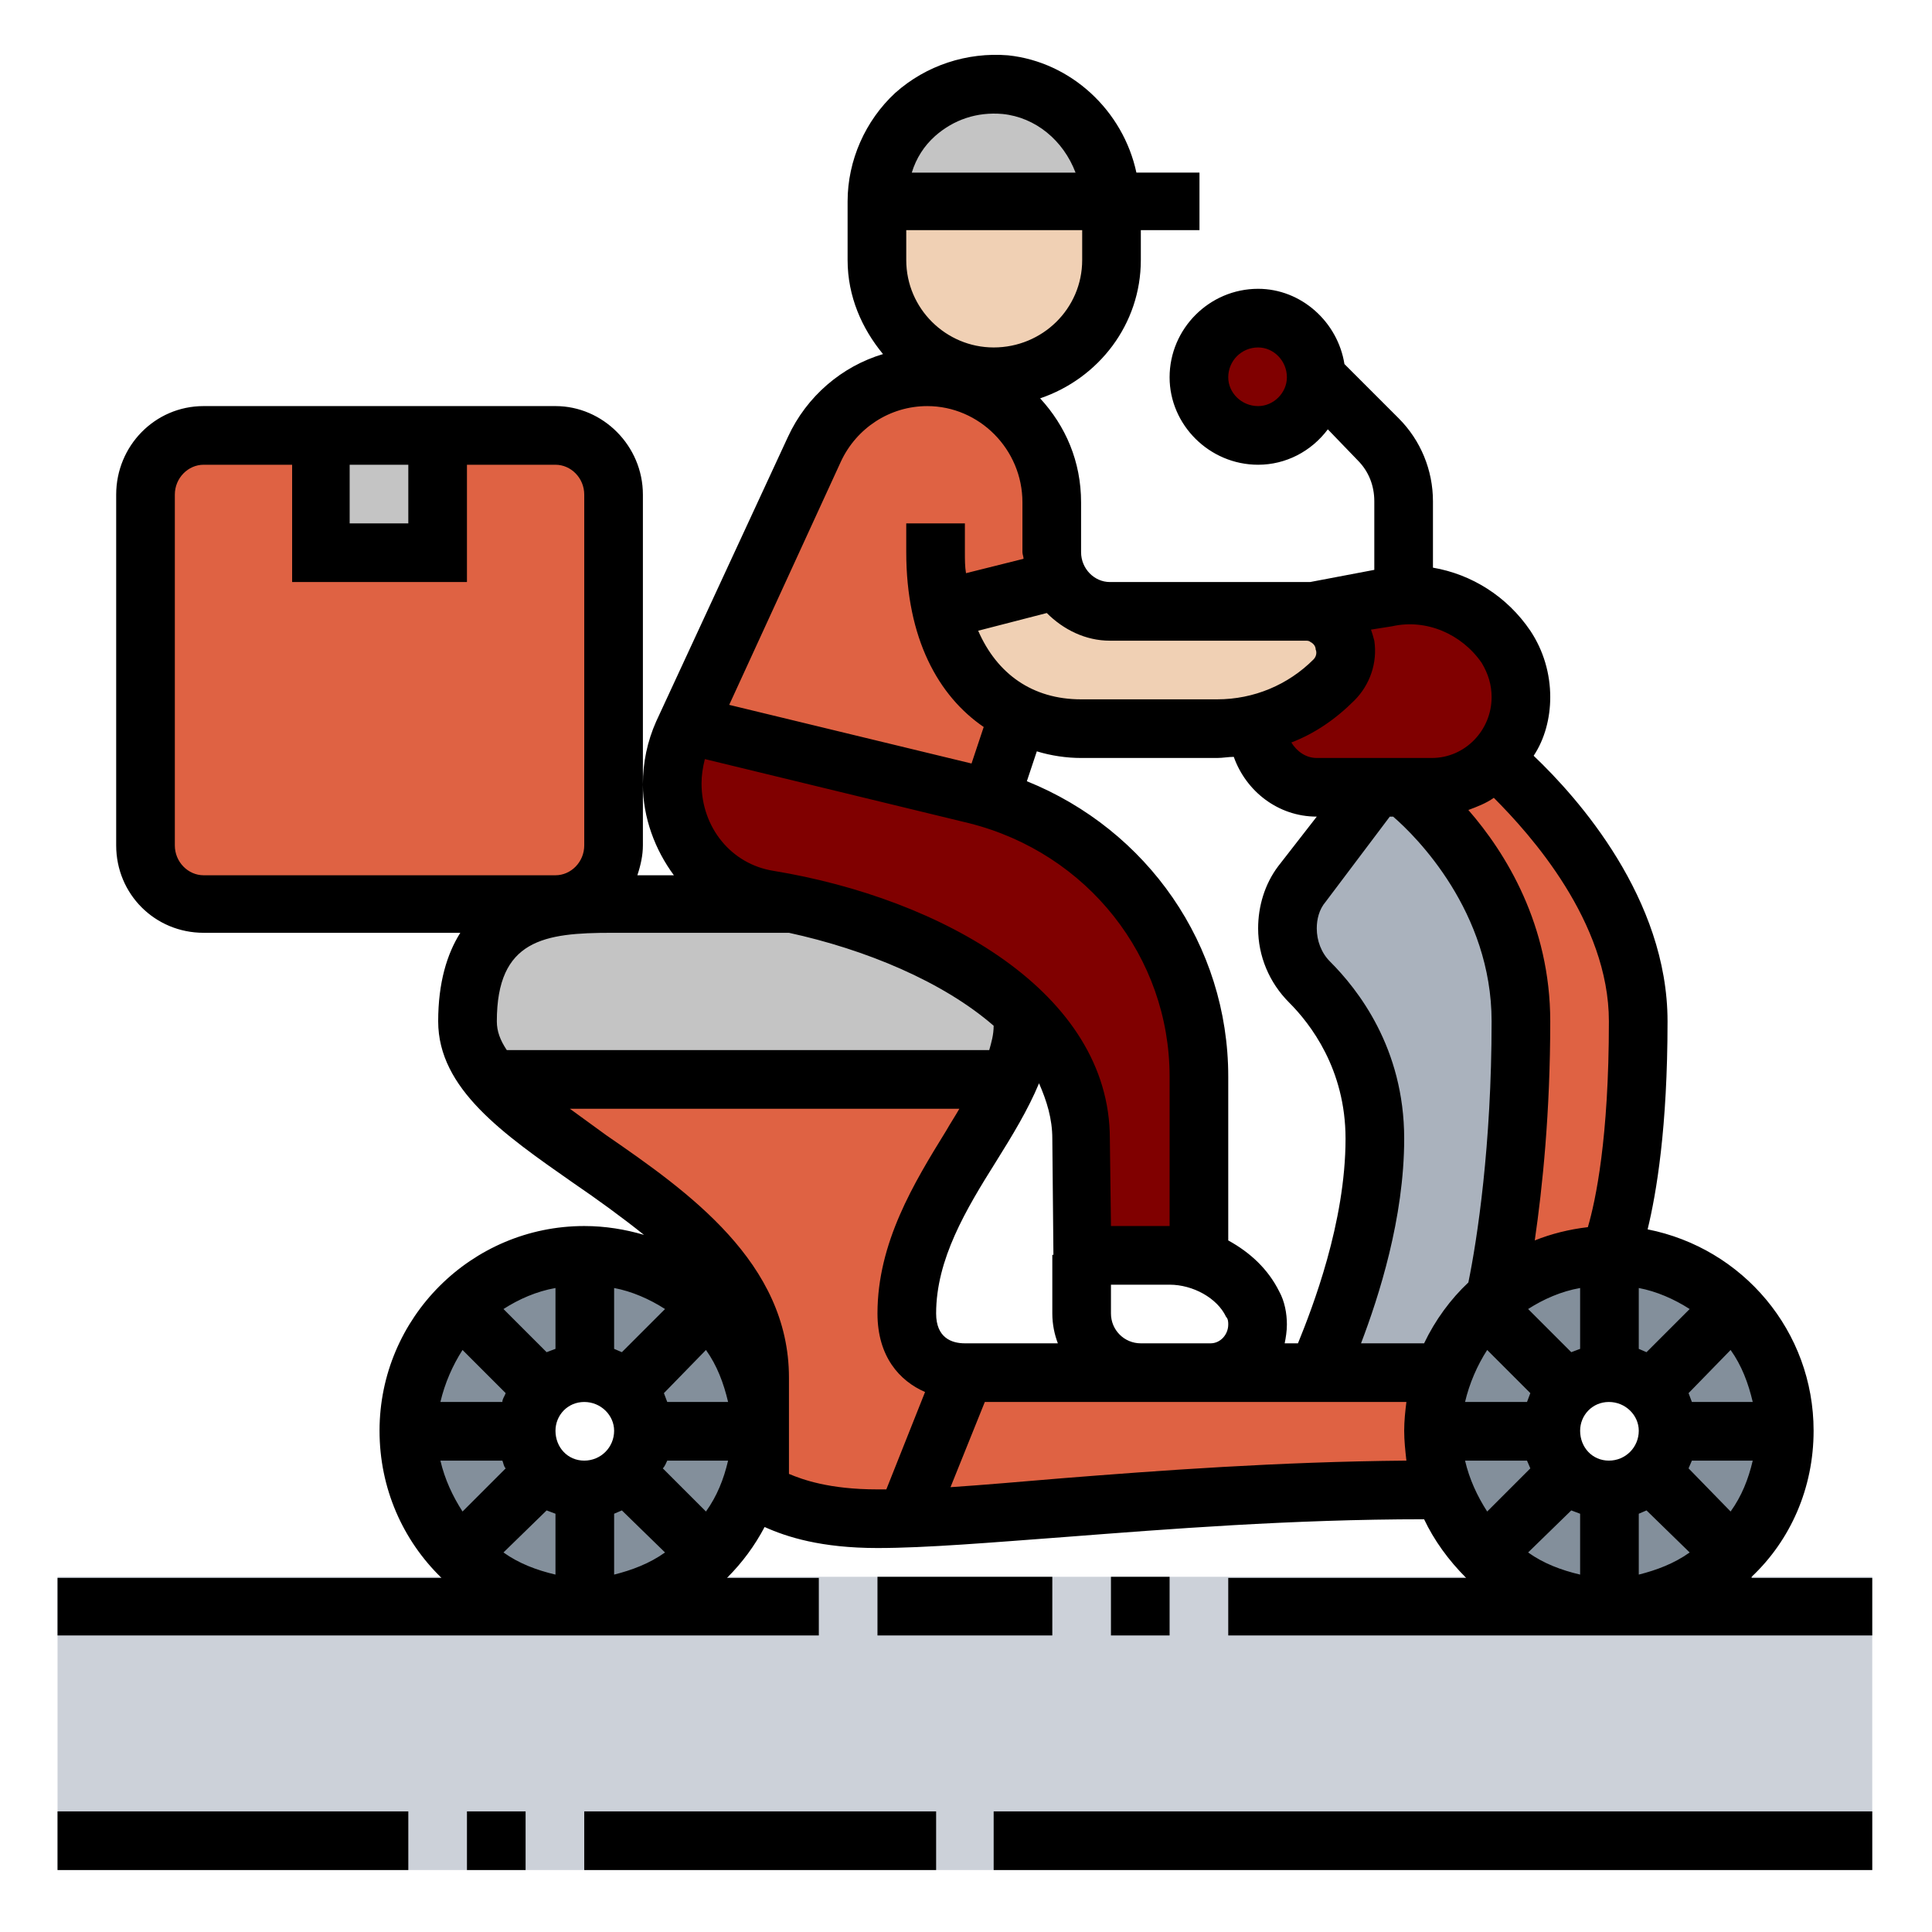 <?xml version="1.0" encoding="UTF-8"?>
<!DOCTYPE svg PUBLIC "-//W3C//DTD SVG 1.1//EN" "http://www.w3.org/Graphics/SVG/1.1/DTD/svg11.dtd">
<!-- Creator: CorelDRAW X8 -->
<svg xmlns="http://www.w3.org/2000/svg" xml:space="preserve" width="17.462mm" height="17.462mm" version="1.1" style="shape-rendering:geometricPrecision; text-rendering:geometricPrecision; image-rendering:optimizeQuality; fill-rule:evenodd; clip-rule:evenodd"
viewBox="0 0 1746 1746"
 xmlns:xlink="http://www.w3.org/1999/xlink">
 <defs>
  <style type="text/css">
   <![CDATA[
    .fil0 {fill:none}
    .fil8 {fill:black}
    .fil4 {fill:maroon}
    .fil2 {fill:#838F9B}
    .fil5 {fill:#AAB2BD}
    .fil6 {fill:#C4C4C4}
    .fil1 {fill:#CCD1D9}
    .fil3 {fill:#DF6243}
    .fil7 {fill:#F0D0B4}
   ]]>
  </style>
 </defs>
 <g id="Layer_x0020_1">
  <rect id="canvas_background" class="fil0" x="89" y="77" width="15399" height="10636"/>
  <rect id="canvas_background_0" class="fil0" x="-1" y="-3" width="1746" height="1746"/>
  <polygon id="svg_1" class="fil1" points="52,1425 52,1690 369,1690 422,1690 475,1690 528,1690 846,1690 898,1690 1692,1690 1692,1425 52,1425 "/>
  <path id="svg_2" class="fil2" d="M1454 1134c-88,0 -159,72 -159,159 0,88 71,159 159,159 88,0 159,-71 159,-159 0,-87 -71,-159 -159,-159zm0 212c-29,0 -53,-24 -53,-53 0,-29 24,-53 53,-53 29,0 53,24 53,53 0,29 -24,53 -53,53z"/>
  <path id="svg_3" class="fil2" d="M528 1134c-88,0 -159,72 -159,159 0,88 71,159 159,159 88,0 159,-71 159,-159 0,-87 -71,-159 -159,-159zm0 212c-29,0 -53,-24 -53,-53 0,-29 24,-53 53,-53 29,0 53,24 53,53 0,29 -24,53 -53,53z"/>
  <path id="svg_4" class="fil3" d="M1481 923c0,159 -27,211 -27,211 -39,0 -75,14 -102,38 7,-35 23,-126 23,-249 0,-132 -106,-212 -106,-212l25 0c22,0 42,-9 57,-24l0 0c20,17 130,115 130,236z"/>
  <circle id="svg_5" class="fil4" cx="1137" cy="341" r="53"/>
  <path id="svg_6" class="fil4" d="M1351 687l0 0c-15,15 -35,24 -57,24l-25 0 -27 0 -52 0c-30,0 -53,-24 -53,-53l-1 -4c26,-6 50,-20 69,-39 8,-8 11,-17 11,-26 0,-13 -7,-26 -20,-33 -2,-1 -5,-2 -7,-2l1 -2 62 -12c42,-9 85,9 109,45 9,13 14,29 14,45 0,22 -9,42 -24,57l0 0z"/>
  <path id="svg_7" class="fil5" d="M1269 711c0,0 106,80 106,212 0,123 -16,214 -23,249 -21,18 -38,42 -47,68l-115 0c0,0 52,-106 52,-211 0,-71 -35,-118 -58,-142 -13,-12 -21,-30 -21,-48 0,-14 5,-28 14,-40l65 -88 27 0 0 0z"/>
  <path id="svg_8" class="fil3" d="M449 976l449 0 11 5c-29,61 -90,126 -90,206 0,53 53,53 53,53l-53 132c-9,0 -18,1 -26,1 -80,0 -106,-27 -106,-27l0 -53 0 -48c0,-133 -175,-193 -240,-267l2 -2 0 0z"/>
  <path id="svg_9" class="fil3" d="M1295 1293c0,18 3,35 9,50l-9 3c-195,0 -367,23 -476,26l53 -132 159 0 63 0 96 0 115 0c-6,17 -10,35 -10,53l0 0z"/>
  <path id="svg_10" class="fil6" d="M898 976l-449 0 -2 2c-15,-17 -25,-35 -25,-55 0,-106 82,-106 131,-106l160 0 0 0c82,16 165,51 215,102l-3 4c0,19 -6,38 -16,58l-11 -5 0 0z"/>
  <path id="svg_11" class="fil3" d="M555 443l0 318c0,29 -24,53 -53,53l-318 0c-29,0 -53,-24 -53,-53l0 -318c0,-29 24,-53 53,-53l106 0 0 106 106 0 0 -106 106 0c29,0 53,24 53,53l0 0z"/>
  <polygon id="svg_12" class="fil6" points="290,394 396,394 396,499 290,499 "/>
  <path id="svg_13" class="fil4" d="M1084 1134l-2 4c-8,-2 -16,-4 -25,-4l-79 0 -1 -105c0,-42 -18,-79 -49,-110 -50,-51 -133,-86 -215,-102 -6,-2 -12,-3 -18,-4 -25,-4 -47,-17 -63,-36 -15,-19 -25,-43 -25,-69 0,-15 4,-31 10,-45l5 -10 12 5 0 0 248 61c5,1 9,2 13,3 109,33 189,133 189,251l0 161 0 0z"/>
  <path id="svg_14" class="fil3" d="M850 551c11,47 37,79 70,95l-22 65 -3 12c-4,-2 -8,-3 -13,-4l-248 -61 0 0 -12 -5 114 -247c9,-20 23,-36 41,-48 18,-11 39,-17 61,-17 62,0 113,50 113,113l0 45c0,9 2,18 6,26l-6 1 -101 25 0 0z"/>
  <path id="svg_15" class="fil7" d="M1196 556c13,7 20,20 20,33 0,9 -3,18 -11,26 -19,19 -43,33 -69,39 -12,3 -24,4 -36,4l-123 0c-20,0 -39,-4 -57,-12 -33,-16 -59,-48 -70,-95l101 -25 6 -1c9,16 26,27 47,27l176 0c3,0 6,1 9,2 2,0 5,1 7,2l0 0z"/>
  <path id="svg_16" class="fil7" d="M1004 186l0 49c0,29 -12,55 -31,75 -19,19 -45,31 -75,31 -58,0 -105,-48 -105,-106l0 -53 211 0c0,2 0,3 0,4l0 0z"/>
  <path id="svg_17" class="fil6" d="M1004 182l-211 0c0,-62 53,-111 116,-105 53,5 93,52 95,105z"/>
  <path id="svg_18" class="fil8" d="M1583 1425c35,-33 56,-80 56,-132 0,-90 -64,-165 -150,-182 8,-33 18,-92 18,-188 0,-111 -81,-202 -121,-240 10,-15 15,-34 15,-53 0,-21 -6,-42 -18,-60 -21,-31 -53,-51 -88,-57l0 -60c0,-28 -11,-55 -31,-75l-49 -49c-6,-38 -39,-68 -78,-68 -44,0 -80,36 -80,80 0,43 36,79 80,79 25,0 48,-12 63,-32l27 28c10,10 15,23 15,37l0 62 -58 11 0 0c-1,0 -3,0 -4,0l-177 0c-14,0 -26,-12 -26,-27l0 -45c0,-37 -14,-69 -37,-94 53,-18 91,-67 91,-125l0 -27 53 0 0 -52 -57 0c-12,-56 -59,-100 -116,-106 -37,-3 -74,9 -102,34 -27,25 -43,61 -43,98l0 53c0,33 13,62 32,85 -37,11 -69,38 -86,75l-119 257c-8,18 -12,37 -12,57 0,30 11,59 28,82l-33 0c3,-9 5,-18 5,-27l0 -55 0 -262c0,-44 -36,-80 -79,-80l-318 0c-44,0 -79,36 -79,80l0 317c0,44 35,79 79,79l232 0c-12,19 -20,45 -20,80 0,61 59,102 122,146 22,15 44,31 64,47 -17,-5 -35,-8 -54,-8 -102,0 -185,83 -185,185 0,52 21,99 56,133l-347 0 0 52 688 0 0 -52 -83 0c14,-14 25,-29 34,-46 20,9 51,19 102,19 44,0 103,-5 170,-10 91,-7 204,-16 324,-16 9,19 22,37 38,53l-215 0 0 52 582 0 0 -52 -109 0 0 -1zm-446 -1058c-15,0 -27,-12 -27,-26 0,-15 12,-27 27,-27 14,0 26,12 26,27 0,14 -12,26 -26,26zm-265 847c-12,0 -26,-5 -26,-27 0,-49 27,-94 54,-137 15,-24 29,-47 39,-71 7,16 12,32 12,50l1 105 -1 0 0 53c0,10 2,19 5,27l-84 0zm-414 -265c-6,-9 -9,-17 -9,-26 0,-74 43,-80 104,-80l160 0c69,15 139,44 185,84 0,8 -2,15 -4,22l-436 0 0 0zm179 -263l239 58c107,27 181,121 181,229l0 135 -53 0 -1 -79c0,-132 -152,-217 -304,-242 -38,-6 -65,-39 -65,-79 0,-7 1,-14 3,-22l0 0zm367 501l0 -26 53 0c21,0 43,12 51,29 2,2 2,5 2,7 0,9 -7,17 -16,17l-63 0c-15,0 -27,-12 -27,-27zm152 -20c-10,-20 -26,-35 -46,-46l0 -148c0,-119 -73,-223 -182,-267l9 -27c13,4 27,6 40,6l123 0c5,0 10,-1 15,-1 11,31 40,54 75,54l-35 45c-12,16 -18,36 -18,56 0,25 10,49 28,67 19,19 51,60 51,123 0,76 -30,153 -43,185l-12 0c1,-5 2,-11 2,-17 0,-10 -2,-21 -7,-30zm46 -298c-8,-8 -12,-19 -12,-30 0,-8 2,-17 8,-24l58 -77 3 0c21,18 89,86 89,185 0,112 -13,197 -21,236 -16,15 -30,34 -40,55l-57 0c16,-42 39,-113 39,-185 0,-82 -42,-135 -67,-160l0 0zm122 398c4,-17 11,-33 20,-47l39 39c-1,3 -2,5 -3,8l-56 0zm130 53c-15,0 -26,-12 -26,-27 0,-14 11,-26 26,-26 15,0 27,12 27,26 0,15 -12,27 -27,27zm27 48c2,-1 5,-2 7,-3l39 38c-14,10 -30,16 -46,20l0 -55zm83 -2l-38 -39c1,-2 2,-5 3,-7l55 0c-4,17 -10,32 -20,46zm-35 -99c-1,-3 -2,-5 -3,-8l38 -39c10,14 16,30 20,47l-55 0zm-41 -45c-2,-1 -5,-2 -7,-3l0 -55c16,3 32,10 46,19l-39 39zm-60 -3c-3,1 -5,2 -8,3l-39 -39c14,-9 30,-16 47,-19l0 55zm-48 101c1,2 2,5 3,7l-39 39c-9,-14 -16,-29 -20,-46l56 0zm40 45c3,1 5,2 8,3l0 55c-17,-4 -33,-10 -47,-20l39 -38zm34 -442c0,106 -12,162 -19,186 -17,2 -33,6 -48,12 7,-48 14,-116 14,-198 0,-87 -40,-152 -74,-191 8,-3 16,-6 23,-11 33,33 104,112 104,202l0 0zm-115 -324c6,10 9,20 9,31 0,30 -24,55 -54,55l-104 0c-10,0 -18,-6 -23,-14 21,-8 40,-21 57,-38 14,-14 21,-34 18,-54 -1,-4 -2,-7 -3,-10l19 -3c31,-7 63,7 81,33l0 0zm-336 -20l177 0c1,0 3,0 4,1 4,2 5,5 5,7 1,2 1,6 -2,9 -23,23 -54,36 -87,36l-123 0c-44,0 -76,-23 -93,-62l62 -16c15,15 35,25 57,25l0 0zm-158 -456c17,-15 38,-22 61,-20 30,3 55,24 66,53l-148 0c4,-13 11,-24 21,-33l0 0zm-26 85l159 0 0 27c0,44 -36,79 -80,79 -43,0 -79,-35 -79,-79l0 -27 0 0zm-59 209c14,-30 44,-50 78,-50 47,0 86,39 86,87l0 45c0,2 1,4 1,6l-52 13c-1,-6 -1,-12 -1,-19l0 -26 -53 0 0 26c0,78 29,130 70,158l-11 33 -219 -53 101 -220 0 0zm-444 3l53 0 0 53 -53 0 0 -53zm-158 344l0 -317c0,-15 12,-27 26,-27l80 0 0 106 158 0 0 -106 80 0c14,0 26,12 26,27l0 317c0,15 -12,27 -26,27l-318 0c-14,0 -26,-12 -26,-27l0 0zm445 503c-1,-3 -2,-5 -3,-8l38 -39c10,14 16,30 20,47l-55 0zm-48 26c0,15 -12,27 -27,27 -15,0 -26,-12 -26,-27 0,-14 11,-26 26,-26 15,0 27,12 27,26zm7 -71c-2,-1 -5,-2 -7,-3l0 -55c16,3 32,10 46,19l-39 39zm-60 -3c-3,1 -5,2 -8,3l-39 -39c14,-9 30,-16 47,-19l0 55zm-45 40c-1,3 -3,5 -3,8l-56 0c4,-17 11,-33 20,-47l39 39zm-3 61c1,2 1,5 3,7l-39 39c-9,-14 -16,-29 -20,-46l56 0zm40 45c3,1 5,2 8,3l0 55c-17,-4 -33,-10 -47,-20l39 -38zm61 3c2,-1 5,-2 7,-3l39 38c-14,10 -30,16 -46,20l0 -55zm83 -2l-39 -39c2,-2 3,-5 4,-7l55 0c-4,17 -10,32 -20,46zm75 -34l0 -87c0,-104 -91,-168 -165,-219 -11,-8 -22,-16 -33,-24l352 0c-4,7 -8,13 -12,20 -29,47 -62,101 -62,165 0,39 20,61 43,71l-35 88c-2,0 -6,0 -8,0 -44,0 -68,-9 -80,-14l0 0zm246 4c-36,3 -70,6 -100,8l31 -77 381 0c-1,8 -2,17 -2,26 0,9 1,18 2,27 -116,1 -224,9 -312,16l0 0z"/>
  <polygon id="svg_19" class="fil8" points="1004,1425 1057,1425 1057,1478 1004,1478 "/>
  <polygon id="svg_20" class="fil8" points="52,1637 369,1637 369,1690 52,1690 "/>
  <polygon id="svg_21" class="fil8" points="528,1637 846,1637 846,1690 528,1690 "/>
  <polygon id="svg_22" class="fil8" points="422,1637 475,1637 475,1690 422,1690 "/>
  <polygon id="svg_23" class="fil8" points="898,1637 1692,1637 1692,1690 898,1690 "/>
  <polygon id="svg_24" class="fil8" points="793,1425 951,1425 951,1478 793,1478 "/>
 </g>
</svg>
